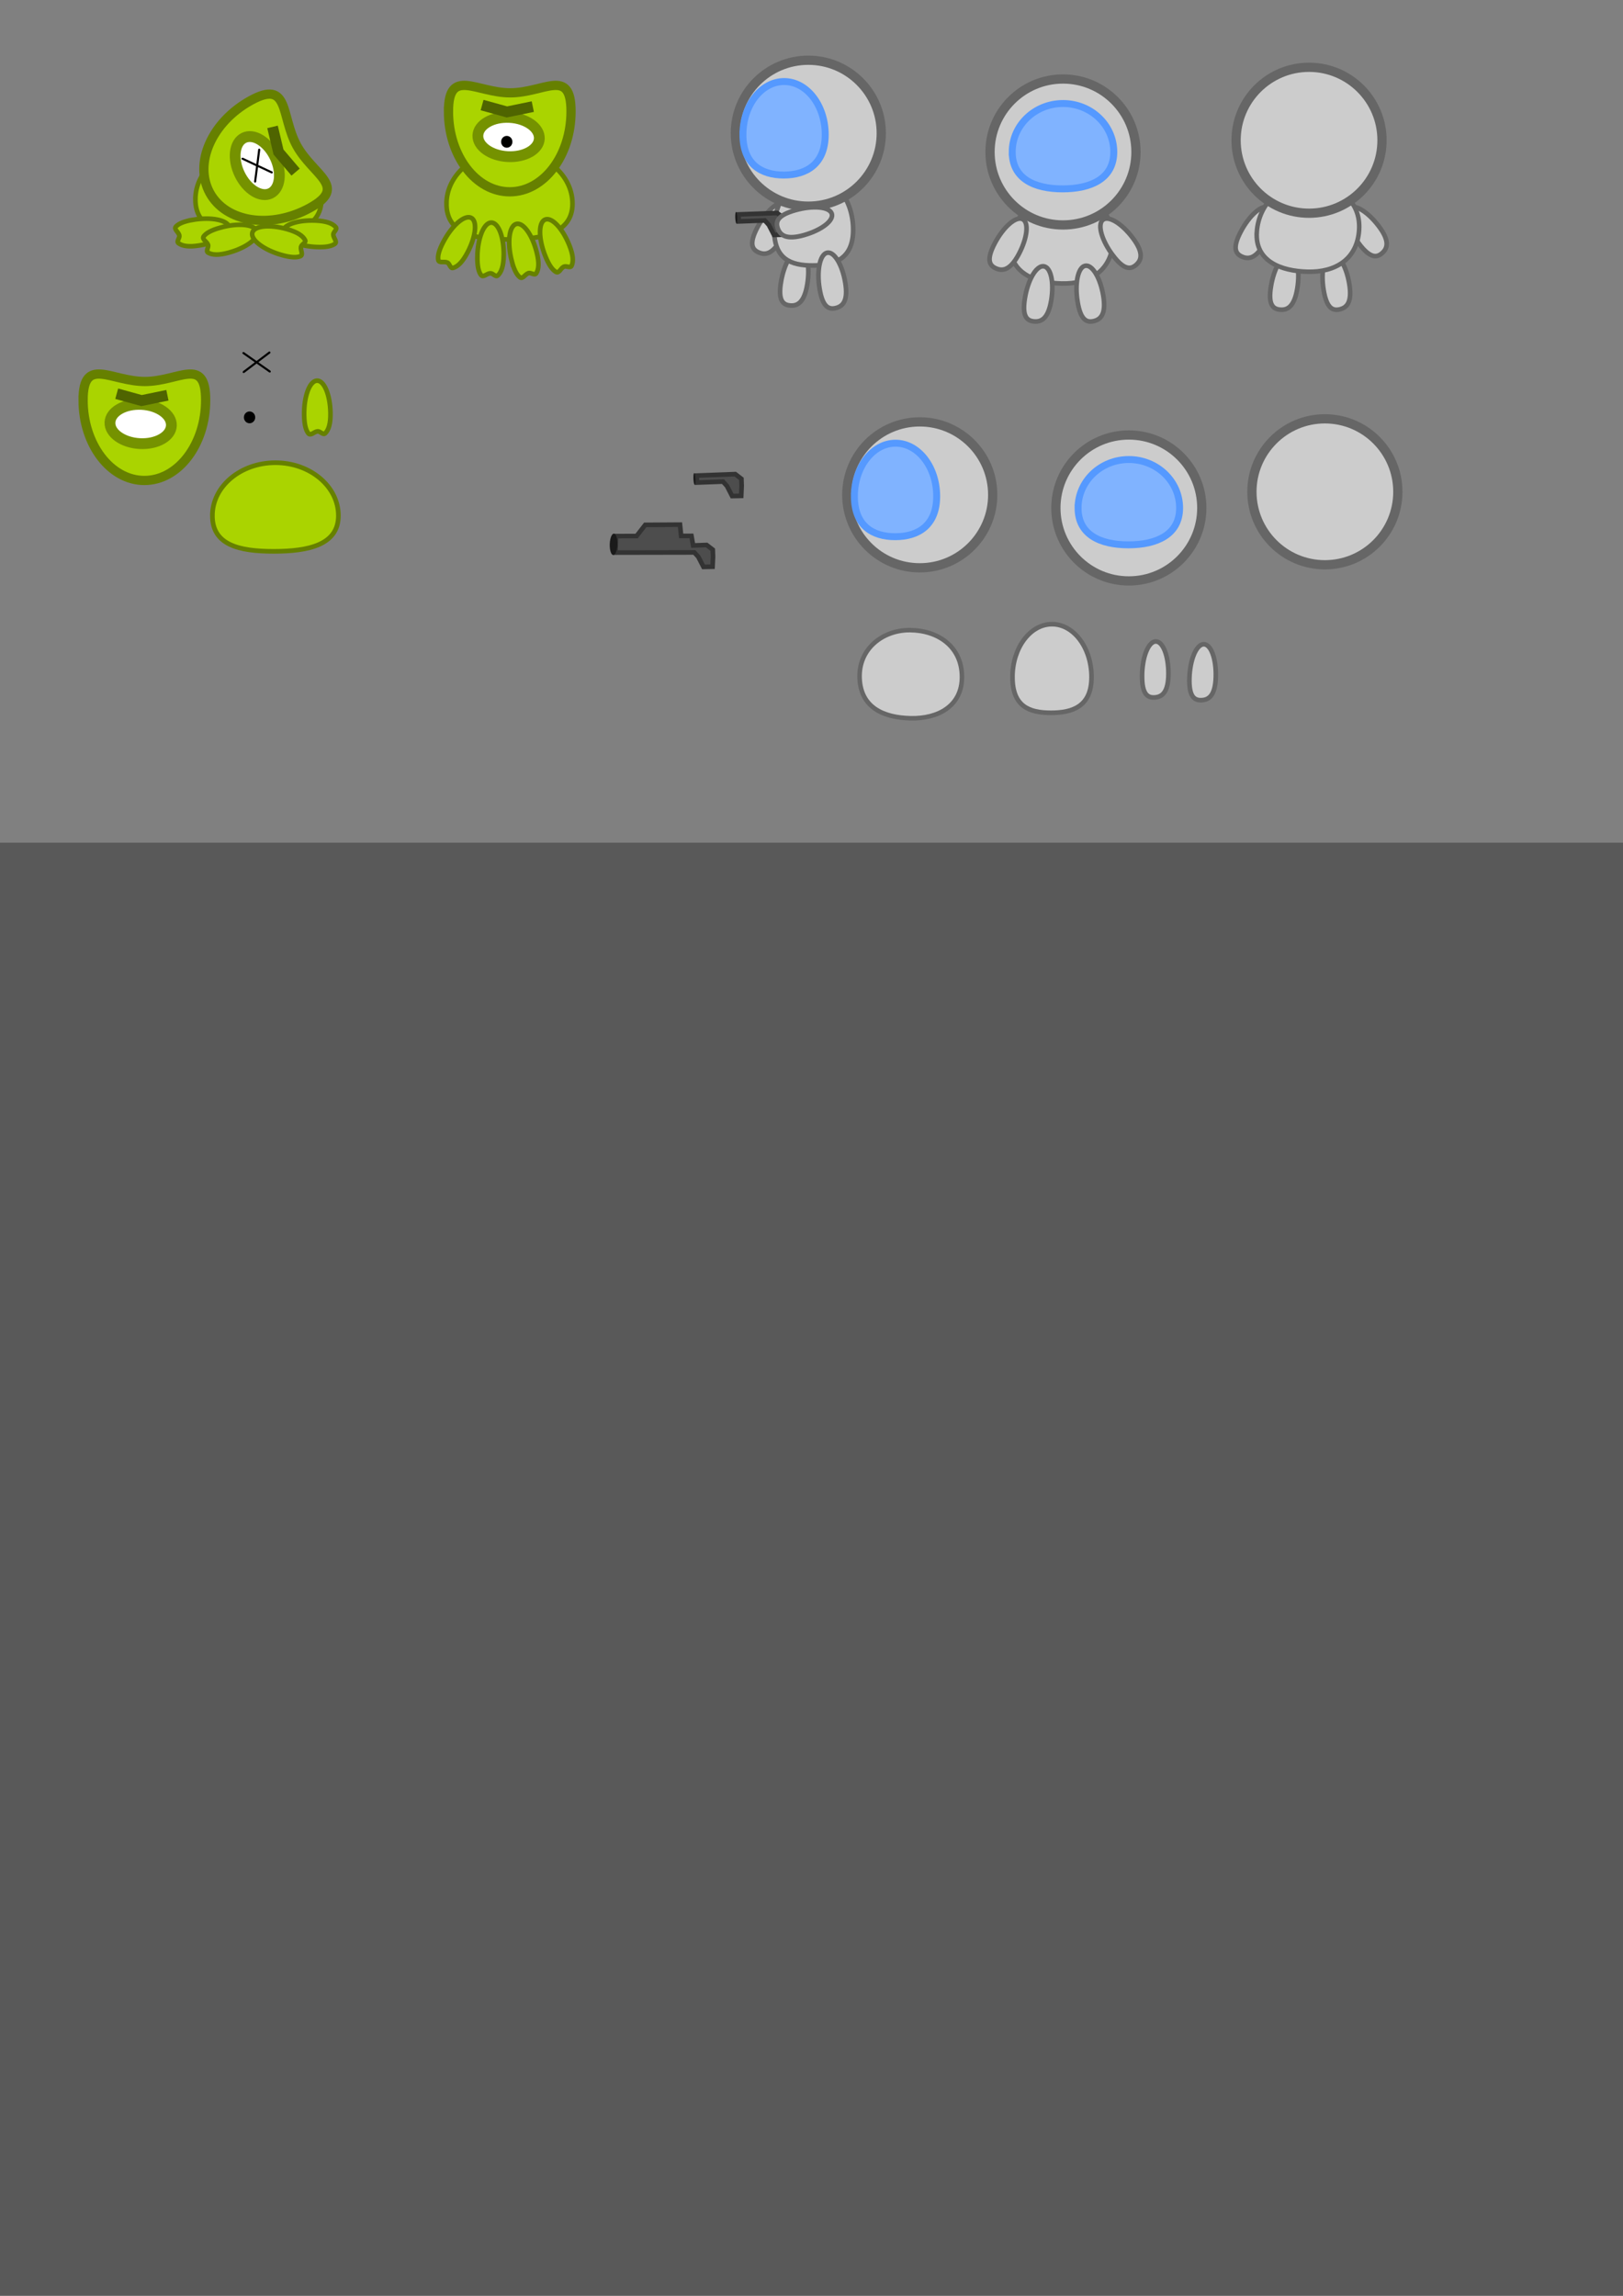 <?xml version="1.0" encoding="UTF-8" standalone="no"?>
<!-- Created with Inkscape (http://www.inkscape.org/) -->

<svg
   xmlns:dc="http://purl.org/dc/elements/1.1/"
   xmlns:cc="http://creativecommons.org/ns#"
   xmlns:rdf="http://www.w3.org/1999/02/22-rdf-syntax-ns#"
   xmlns:svg="http://www.w3.org/2000/svg"
   xmlns="http://www.w3.org/2000/svg"
   xmlns:sodipodi="http://sodipodi.sourceforge.net/DTD/sodipodi-0.dtd"
   xmlns:inkscape="http://www.inkscape.org/namespaces/inkscape"
   width="210mm"
   height="297mm"
   viewBox="0 0 744.094 1052.362"
   id="svg5493"
   version="1.1"
   inkscape:version="0.91 r13725"
   sodipodi:docname="assets.svg">
  <rect x="0" y="0" width="744.094" height="1052.362" fill="#808080" stroke="none"/>
  <defs
     id="defs5495" />
  <sodipodi:namedview
     id="base"
     pagecolor="#ffffff"
     bordercolor="#666666"
     borderopacity="1.0"
     inkscape:pageopacity="0.0"
     inkscape:pageshadow="2"
     inkscape:zoom="5.6"
     inkscape:cx="126.43732"
     inkscape:cy="891.82526"
     inkscape:document-units="px"
     inkscape:current-layer="layer1"
     showgrid="false"
     inkscape:window-width="1920"
     inkscape:window-height="1018"
     inkscape:window-x="-8"
     inkscape:window-y="-8"
     inkscape:window-maximized="1" />
  <g
     inkscape:label="Layer 1"
     inkscape:groupmode="layer"
     id="layer1">
    <g
       id="side"
       inkscape:label="#g6237"
       transform="matrix(2.119,0,0,2.119,22,-16.436)">
      <path
         inkscape:transform-center-y="4.2869915"
         inkscape:transform-center-x="-0.98130337"
         style="color:#000000;clip-rule:nonzero;display:inline;overflow:visible;visibility:visible;opacity:1;isolation:auto;mix-blend-mode:normal;color-interpolation:sRGB;color-interpolation-filters:linearRGB;solid-color:#000000;solid-opacity:1;fill:#cccccc;fill-opacity:1;fill-rule:nonzero;stroke:#666666;stroke-width:1;stroke-linecap:butt;stroke-linejoin:miter;stroke-miterlimit:4;stroke-dasharray:none;stroke-dashoffset:0;stroke-opacity:1;color-rendering:auto;image-rendering:auto;shape-rendering:auto;text-rendering:auto;enable-background:accumulate"
         d="m 158.59,68.781 c -0.652,3.937 0.399,4.916 1.97,5.059 1.57,0.143 3.066,-0.604 3.717,-4.541 0.652,-3.937 -0.093,-7.244 -1.663,-7.387 -1.571,-0.143 -3.372,2.932 -4.024,6.869 z"
         id="path5356"
         inkscape:connector-curvature="0"
         sodipodi:nodetypes="sssss" />
      <path
         sodipodi:nodetypes="sssss"
         inkscape:connector-curvature="0"
         id="path5358"
         d="m 153.493,56.943 c -1.857,3.532 -1.167,4.792 0.279,5.422 1.446,0.63 3.1,0.39 4.957,-3.142 1.857,-3.532 2.19,-6.906 0.744,-7.536 -1.446,-0.63 -4.123,1.723 -5.979,5.255 z"
         style="color:#000000;clip-rule:nonzero;display:inline;overflow:visible;visibility:visible;opacity:1;isolation:auto;mix-blend-mode:normal;color-interpolation:sRGB;color-interpolation-filters:linearRGB;solid-color:#000000;solid-opacity:1;fill:#cccccc;fill-opacity:1;fill-rule:nonzero;stroke:#666666;stroke-width:1;stroke-linecap:butt;stroke-linejoin:miter;stroke-miterlimit:4;stroke-dasharray:none;stroke-dashoffset:0;stroke-opacity:1;color-rendering:auto;image-rendering:auto;shape-rendering:auto;text-rendering:auto;enable-background:accumulate"
         inkscape:transform-center-x="-2.4033752"
         inkscape:transform-center-y="3.8827653" />
      <path
         sodipodi:nodetypes="sssss"
         inkscape:connector-curvature="0"
         id="path5360"
         d="m 157.113,57.469 c 0,6.322 3.593,7.72 8.313,7.72 4.721,-1e-5 8.782,-1.398 8.782,-7.72 0,-6.322 -3.827,-11.446 -8.548,-11.446 -4.721,0 -8.548,5.125 -8.548,11.446 z"
         style="color:#000000;clip-rule:nonzero;display:inline;overflow:visible;visibility:visible;opacity:1;isolation:auto;mix-blend-mode:normal;color-interpolation:sRGB;color-interpolation-filters:linearRGB;solid-color:#000000;solid-opacity:1;fill:#cccccc;fill-opacity:1;fill-rule:nonzero;stroke:#666666;stroke-width:1;stroke-linecap:butt;stroke-linejoin:miter;stroke-miterlimit:4;stroke-dasharray:none;stroke-dashoffset:0;stroke-opacity:1;color-rendering:auto;image-rendering:auto;shape-rendering:auto;text-rendering:auto;enable-background:accumulate" />
      <path
         sodipodi:nodetypes="sssss"
         inkscape:connector-curvature="0"
         id="path5362"
         d="m 166.949,70.242 c 0.654,3.936 1.965,4.524 3.498,4.152 1.533,-0.372 2.706,-1.562 2.052,-5.498 -0.654,-3.936 -2.427,-6.826 -3.96,-6.455 -1.533,0.372 -2.245,3.864 -1.59,7.8 z"
         style="color:#000000;clip-rule:nonzero;display:inline;overflow:visible;visibility:visible;opacity:1;isolation:auto;mix-blend-mode:normal;color-interpolation:sRGB;color-interpolation-filters:linearRGB;solid-color:#000000;solid-opacity:1;fill:#cccccc;fill-opacity:1;fill-rule:nonzero;stroke:#666666;stroke-width:1;stroke-linecap:butt;stroke-linejoin:miter;stroke-miterlimit:4;stroke-dasharray:none;stroke-dashoffset:0;stroke-opacity:1;color-rendering:auto;image-rendering:auto;shape-rendering:auto;text-rendering:auto;enable-background:accumulate"
         inkscape:transform-center-x="0.78177341"
         inkscape:transform-center-y="4.3571059" />
      <g
         id="g6186">
        <circle
           style="color:#000000;clip-rule:nonzero;display:inline;overflow:visible;visibility:visible;opacity:1;isolation:auto;mix-blend-mode:normal;color-interpolation:sRGB;color-interpolation-filters:linearRGB;solid-color:#000000;solid-opacity:1;fill:#cccccc;fill-opacity:1;fill-rule:nonzero;stroke:#666666;stroke-width:2;stroke-linecap:butt;stroke-linejoin:miter;stroke-miterlimit:4;stroke-dasharray:none;stroke-dashoffset:0;stroke-opacity:1;color-rendering:auto;image-rendering:auto;shape-rendering:auto;text-rendering:auto;enable-background:accumulate"
           id="circle5364"
           cx="-164.504"
           cy="36.57"
           r="15.784"
           transform="scale(-1,1)" />
        <path
           style="color:#000000;clip-rule:nonzero;display:inline;overflow:visible;visibility:visible;opacity:1;isolation:auto;mix-blend-mode:normal;color-interpolation:sRGB;color-interpolation-filters:linearRGB;solid-color:#000000;solid-opacity:1;fill:#80b3ff;fill-opacity:1;fill-rule:nonzero;stroke:#5599ff;stroke-width:1.5;stroke-linecap:butt;stroke-linejoin:miter;stroke-miterlimit:4;stroke-dasharray:none;stroke-dashoffset:0;stroke-opacity:1;color-rendering:auto;image-rendering:auto;shape-rendering:auto;text-rendering:auto;enable-background:accumulate"
           d="m 150.362,36.879 c 0,6.342 3.913,8.745 8.83,8.745 4.916,0 8.974,-2.402 8.974,-8.745 0,-6.342 -3.986,-11.484 -8.902,-11.484 -4.916,-2e-5 -8.902,5.142 -8.902,11.484 z"
           id="path5366"
           inkscape:connector-curvature="0"
           sodipodi:nodetypes="sssss" />
      </g>
      <g
         id="g5368"
         transform="matrix(0.984,0.18,-0.18,0.984,-198.324,-214.823)">
        <path
           style="color:#000000;clip-rule:nonzero;display:inline;overflow:visible;visibility:visible;opacity:1;isolation:auto;mix-blend-mode:normal;color-interpolation:sRGB;color-interpolation-filters:linearRGB;solid-color:#000000;solid-opacity:1;fill:#4d4d4d;fill-opacity:1;fill-rule:nonzero;stroke:#333333;stroke-width:1;stroke-linecap:butt;stroke-linejoin:miter;stroke-miterlimit:4;stroke-dasharray:none;stroke-dashoffset:0;stroke-opacity:1;color-rendering:auto;image-rendering:auto;shape-rendering:auto;text-rendering:auto;enable-background:accumulate"
           d="m 390.322,201.94 8.148,-1.811 1.493,0.763 0.328,1.476 0.295,2.155 -1.92,0.392 -1.497,-1.937 -1.022,-0.784 -5.497,1.222 z"
           id="path5370"
           inkscape:connector-curvature="0"
           sodipodi:nodetypes="cccccccccc" />
        <ellipse
           style="color:#000000;clip-rule:nonzero;display:inline;overflow:visible;visibility:visible;opacity:1;isolation:auto;mix-blend-mode:normal;color-interpolation:sRGB;color-interpolation-filters:linearRGB;solid-color:#000000;solid-opacity:1;fill:#1a1a1a;fill-opacity:1;fill-rule:nonzero;stroke:none;stroke-width:1;stroke-linecap:butt;stroke-linejoin:miter;stroke-miterlimit:4;stroke-dasharray:none;stroke-dashoffset:0;stroke-opacity:1;color-rendering:auto;image-rendering:auto;shape-rendering:auto;text-rendering:auto;enable-background:accumulate"
           id="ellipse5372"
           cx="367.511"
           cy="449.888"
           rx="0.242"
           ry="1.259"
           transform="matrix(0.771,-0.637,0.237,0.971,0,0)" />
      </g>
      <path
         inkscape:transform-center-y="1.3158956"
         inkscape:transform-center-x="4.4560614"
         style="color:#000000;clip-rule:nonzero;display:inline;overflow:visible;visibility:visible;opacity:1;isolation:auto;mix-blend-mode:normal;color-interpolation:sRGB;color-interpolation-filters:linearRGB;solid-color:#000000;solid-opacity:1;fill:#cccccc;fill-opacity:1;fill-rule:nonzero;stroke:#666666;stroke-width:1;stroke-linecap:butt;stroke-linejoin:miter;stroke-miterlimit:4;stroke-dasharray:none;stroke-dashoffset:0;stroke-opacity:1;color-rendering:auto;image-rendering:auto;shape-rendering:auto;text-rendering:auto;enable-background:accumulate"
         d="m 161.636,53.247 c -3.837,1.097 -4.272,2.466 -3.729,3.946 0.543,1.481 1.859,2.512 5.695,1.415 3.837,-1.097 6.507,-3.186 5.964,-4.666 -0.543,-1.481 -4.093,-1.792 -7.93,-0.695 z"
         id="path5374"
         inkscape:connector-curvature="0"
         sodipodi:nodetypes="sssss" />
    </g>
    <g
       id="front"
       inkscape:label="#g6357"
       inkscape:export-filename="C:\Users\JP\front.png"
       inkscape:export-xdpi="90"
       inkscape:export-ydpi="90">
      <path
         style="color:#000000;clip-rule:nonzero;display:inline;overflow:visible;visibility:visible;opacity:1;isolation:auto;mix-blend-mode:normal;color-interpolation:sRGB;color-interpolation-filters:linearRGB;solid-color:#000000;solid-opacity:1;fill:#cccccc;fill-opacity:1;fill-rule:nonzero;stroke:#666666;stroke-width:2.083;stroke-linecap:butt;stroke-linejoin:miter;stroke-miterlimit:4;stroke-dasharray:none;stroke-dashoffset:0;stroke-opacity:1;color-rendering:auto;image-rendering:auto;shape-rendering:auto;text-rendering:auto;enable-background:accumulate"
         d="m 463.396,111.708 c -0.913,13.38 11.006,17.944 23.321,18.242 12.719,0.308 22.68,-5.7 23.593,-19.08 0.913,-13.38 -9.583,-20.954 -22.277,-21.82 -12.694,-0.866 -23.724,9.278 -24.637,22.658 z"
         id="path5396"
         inkscape:connector-curvature="0"
         sodipodi:nodetypes="sssss" />
      <path
         inkscape:transform-center-y="3.8827653"
         inkscape:transform-center-x="2.4033074"
         style="color:#000000;clip-rule:nonzero;display:inline;overflow:visible;visibility:visible;opacity:1;isolation:auto;mix-blend-mode:normal;color-interpolation:sRGB;color-interpolation-filters:linearRGB;solid-color:#000000;solid-opacity:1;fill:#cccccc;fill-opacity:1;fill-rule:nonzero;stroke:#666666;stroke-width:2.119;stroke-linecap:butt;stroke-linejoin:miter;stroke-miterlimit:4;stroke-dasharray:none;stroke-dashoffset:0;stroke-opacity:1;color-rendering:auto;image-rendering:auto;shape-rendering:auto;text-rendering:auto;enable-background:accumulate"
         d="m 456.058,111.553 c -3.935,7.486 -2.473,10.158 0.591,11.492 3.064,1.335 6.571,0.828 10.506,-6.659 3.935,-7.486 4.641,-14.637 1.576,-15.972 -3.064,-1.335 -8.738,3.652 -12.673,11.138 z"
         id="path5398"
         inkscape:connector-curvature="0"
         sodipodi:nodetypes="sssss" />
      <path
         sodipodi:nodetypes="sssss"
         inkscape:connector-curvature="0"
         id="path5400"
         d="m 510.222,117.041 c 5.091,6.754 8.13,6.572 10.645,4.37 2.515,-2.202 3.553,-5.589 -1.538,-12.343 -5.091,-6.754 -11.256,-10.444 -13.771,-8.242 -2.515,2.202 -0.427,9.461 4.663,16.215 z"
         style="color:#000000;clip-rule:nonzero;display:inline;overflow:visible;visibility:visible;opacity:1;isolation:auto;mix-blend-mode:normal;color-interpolation:sRGB;color-interpolation-filters:linearRGB;solid-color:#000000;solid-opacity:1;fill:#cccccc;fill-opacity:1;fill-rule:nonzero;stroke:#666666;stroke-width:2.119;stroke-linecap:butt;stroke-linejoin:miter;stroke-miterlimit:4;stroke-dasharray:none;stroke-dashoffset:0;stroke-opacity:1;color-rendering:auto;image-rendering:auto;shape-rendering:auto;text-rendering:auto;enable-background:accumulate"
         inkscape:transform-center-x="-2.7569359"
         inkscape:transform-center-y="3.7380401" />
      <path
         sodipodi:nodetypes="sssss"
         inkscape:connector-curvature="0"
         id="path5402"
         d="m 469.897,136.61 c -1.382,8.344 0.846,10.42 4.175,10.724 3.329,0.304 6.498,-1.28 7.879,-9.624 1.381,-8.344 -0.197,-15.354 -3.526,-15.657 -3.329,-0.304 -7.147,6.214 -8.528,14.558 z"
         style="color:#000000;clip-rule:nonzero;display:inline;overflow:visible;visibility:visible;opacity:1;isolation:auto;mix-blend-mode:normal;color-interpolation:sRGB;color-interpolation-filters:linearRGB;solid-color:#000000;solid-opacity:1;fill:#cccccc;fill-opacity:1;fill-rule:nonzero;stroke:#666666;stroke-width:2.119;stroke-linecap:butt;stroke-linejoin:miter;stroke-miterlimit:4;stroke-dasharray:none;stroke-dashoffset:0;stroke-opacity:1;color-rendering:auto;image-rendering:auto;shape-rendering:auto;text-rendering:auto;enable-background:accumulate"
         inkscape:transform-center-x="0.98123552"
         inkscape:transform-center-y="4.2869915" />
      <path
         inkscape:transform-center-y="4.3571059"
         inkscape:transform-center-x="-0.78184126"
         style="color:#000000;clip-rule:nonzero;display:inline;overflow:visible;visibility:visible;opacity:1;isolation:auto;mix-blend-mode:normal;color-interpolation:sRGB;color-interpolation-filters:linearRGB;solid-color:#000000;solid-opacity:1;fill:#cccccc;fill-opacity:1;fill-rule:nonzero;stroke:#666666;stroke-width:2.119;stroke-linecap:butt;stroke-linejoin:miter;stroke-miterlimit:4;stroke-dasharray:none;stroke-dashoffset:0;stroke-opacity:1;color-rendering:auto;image-rendering:auto;shape-rendering:auto;text-rendering:auto;enable-background:accumulate"
         d="m 494.049,138.383 c 1.387,8.343 4.166,9.589 7.414,8.801 3.248,-0.787 5.736,-3.31 4.349,-11.653 -1.387,-8.343 -5.144,-14.468 -8.392,-13.68 -3.248,0.787 -4.758,8.189 -3.371,16.532 z"
         id="path5404"
         inkscape:connector-curvature="0"
         sodipodi:nodetypes="sssss" />
      <circle
         transform="scale(-1,1)"
         style="color:#000000;clip-rule:nonzero;display:inline;overflow:visible;visibility:visible;opacity:1;isolation:auto;mix-blend-mode:normal;color-interpolation:sRGB;color-interpolation-filters:linearRGB;solid-color:#000000;solid-opacity:1;fill:#cccccc;fill-opacity:1;fill-rule:nonzero;stroke:#666666;stroke-width:4.239;stroke-linecap:butt;stroke-linejoin:miter;stroke-miterlimit:4;stroke-dasharray:none;stroke-dashoffset:0;stroke-opacity:1;color-rendering:auto;image-rendering:auto;shape-rendering:auto;text-rendering:auto;enable-background:accumulate"
         id="circle5408"
         cx="-487.353"
         cy="69.664"
         r="33.453" />
      <path
         style="color:#000000;clip-rule:nonzero;display:inline;overflow:visible;visibility:visible;opacity:1;isolation:auto;mix-blend-mode:normal;color-interpolation:sRGB;color-interpolation-filters:linearRGB;solid-color:#000000;solid-opacity:1;fill:#80b3ff;fill-opacity:1;fill-rule:nonzero;stroke:#5599ff;stroke-width:3.179;stroke-linecap:butt;stroke-linejoin:miter;stroke-miterlimit:4;stroke-dasharray:none;stroke-dashoffset:0;stroke-opacity:1;color-rendering:auto;image-rendering:auto;shape-rendering:auto;text-rendering:auto;enable-background:accumulate"
         d="m 464.069,69.664 c 0,12.268 10.235,16.914 23.094,16.914 12.859,0 23.473,-4.646 23.473,-16.914 0,-12.268 -10.424,-22.213 -23.284,-22.213 -12.859,-2.1e-5 -23.284,9.945 -23.284,22.213 z"
         id="path5410"
         inkscape:connector-curvature="0"
         sodipodi:nodetypes="sssss" />
    </g>
    <g
       id="alien"
       transform="matrix(2.119,0,0,2.119,66.915,-22.746)"
       inkscape:label="#g6226">
      <path
         sodipodi:nodetypes="sssss"
         inkscape:connector-curvature="0"
         id="path5428"
         d="m 65.026,54.81 c 0,6.322 5.728,7.72 13.255,7.72 7.527,-1e-5 14.002,-1.398 14.002,-7.72 0,-6.322 -6.102,-11.446 -13.628,-11.446 -7.527,0 -13.628,5.125 -13.628,11.446 z"
         style="color:#000000;clip-rule:nonzero;display:inline;overflow:visible;visibility:visible;opacity:1;isolation:auto;mix-blend-mode:normal;color-interpolation:sRGB;color-interpolation-filters:linearRGB;solid-color:#000000;solid-opacity:1;fill:#aad400;fill-opacity:1;fill-rule:nonzero;stroke:#668000;stroke-width:1;stroke-linecap:butt;stroke-linejoin:miter;stroke-miterlimit:4;stroke-dasharray:none;stroke-dashoffset:0;stroke-opacity:1;color-rendering:auto;image-rendering:auto;shape-rendering:auto;text-rendering:auto;enable-background:accumulate" />
      <path
         sodipodi:nodetypes="sssssss"
         inkscape:connector-curvature="0"
         id="path5430"
         d="m 64.331,63.085 c -0.948,1.804 -1.232,3.015 -1.091,3.853 0.136,0.802 1.242,0.279 1.95,0.587 0.581,0.253 0.615,1.348 1.263,1.163 0.964,-0.275 2.003,-1.21 3.113,-3.323 1.857,-3.532 2.19,-6.906 0.744,-7.536 -1.446,-0.63 -4.123,1.723 -5.979,5.255 z"
         style="color:#000000;clip-rule:nonzero;display:inline;overflow:visible;visibility:visible;opacity:1;isolation:auto;mix-blend-mode:normal;color-interpolation:sRGB;color-interpolation-filters:linearRGB;solid-color:#000000;solid-opacity:1;fill:#aad400;fill-opacity:1;fill-rule:nonzero;stroke:#668000;stroke-width:1;stroke-linecap:butt;stroke-linejoin:miter;stroke-miterlimit:4;stroke-dasharray:none;stroke-dashoffset:0;stroke-opacity:1;color-rendering:auto;image-rendering:auto;shape-rendering:auto;text-rendering:auto;enable-background:accumulate"
         inkscape:transform-center-x="2.4033482"
         inkscape:transform-center-y="3.8827653" />
      <path
         style="color:#000000;clip-rule:nonzero;display:inline;overflow:visible;visibility:visible;opacity:1;isolation:auto;mix-blend-mode:normal;color-interpolation:sRGB;color-interpolation-filters:linearRGB;solid-color:#000000;solid-opacity:1;fill:#aad400;fill-opacity:1;fill-rule:nonzero;stroke:#668000;stroke-width:2;stroke-linecap:butt;stroke-linejoin:miter;stroke-miterlimit:4;stroke-dasharray:none;stroke-dashoffset:0;stroke-opacity:1;color-rendering:auto;image-rendering:auto;shape-rendering:auto;text-rendering:auto;enable-background:accumulate"
         d="m 65.453,34.84 c 0,9.602 5.936,17.386 13.258,17.386 7.322,0 13.258,-7.784 13.258,-17.386 0,-9.602 -5.83,-4.022 -13.152,-4.022 -7.322,2e-6 -13.364,-5.58 -13.364,4.022 z"
         id="path5432"
         inkscape:connector-curvature="0"
         sodipodi:nodetypes="sssss" />
      <ellipse
         transform="matrix(0.999,0.05,-0.039,0.999,0,0)"
         ry="4.245"
         rx="6.652"
         cy="36.415"
         cx="79.964"
         id="ellipse5434"
         style="color:#000000;clip-rule:nonzero;display:inline;overflow:visible;visibility:visible;opacity:1;isolation:auto;mix-blend-mode:normal;color-interpolation:sRGB;color-interpolation-filters:linearRGB;solid-color:#000000;solid-opacity:1;fill:#ffffff;fill-opacity:1;fill-rule:nonzero;stroke:#759200;stroke-width:2.338;stroke-linecap:butt;stroke-linejoin:miter;stroke-miterlimit:4;stroke-dasharray:none;stroke-dashoffset:0;stroke-opacity:1;color-rendering:auto;image-rendering:auto;shape-rendering:auto;text-rendering:auto;enable-background:accumulate" />
      <ellipse
         style="color:#000000;clip-rule:nonzero;display:inline;overflow:visible;visibility:visible;opacity:1;isolation:auto;mix-blend-mode:normal;color-interpolation:sRGB;color-interpolation-filters:linearRGB;solid-color:#000000;solid-opacity:1;fill:#000000;fill-opacity:1;fill-rule:nonzero;stroke:none;stroke-width:1;stroke-linecap:butt;stroke-linejoin:miter;stroke-miterlimit:4;stroke-dasharray:none;stroke-dashoffset:0;stroke-opacity:1;color-rendering:auto;image-rendering:auto;shape-rendering:auto;text-rendering:auto;enable-background:accumulate"
         id="ellipse5436"
         cx="78.065"
         cy="41.412"
         rx="1.224"
         ry="1.279" />
      <path
         style="fill:none;fill-opacity:1;fill-rule:evenodd;stroke:#4f6400;stroke-width:2.338px;stroke-linecap:butt;stroke-linejoin:miter;stroke-opacity:1"
         d="m 72.726,33.462 5.377,1.485 5.594,-1.152"
         id="path5438"
         inkscape:connector-curvature="0"
         sodipodi:nodetypes="ccc" />
      <path
         inkscape:transform-center-y="4.1152711"
         inkscape:transform-center-x="0.15534374"
         style="color:#000000;clip-rule:nonzero;display:inline;overflow:visible;visibility:visible;opacity:1;isolation:auto;mix-blend-mode:normal;color-interpolation:sRGB;color-interpolation-filters:linearRGB;solid-color:#000000;solid-opacity:1;fill:#aad400;fill-opacity:1;fill-rule:nonzero;stroke:#668000;stroke-width:1;stroke-linecap:butt;stroke-linejoin:miter;stroke-miterlimit:4;stroke-dasharray:none;stroke-dashoffset:0;stroke-opacity:1;color-rendering:auto;image-rendering:auto;shape-rendering:auto;text-rendering:auto;enable-background:accumulate"
         d="m 71.708,66.285 c -0.027,2.038 0.269,3.246 0.775,3.928 0.485,0.654 1.234,-0.315 2.004,-0.361 0.633,-0.038 1.16,0.922 1.653,0.464 0.735,-0.683 1.236,-1.986 1.268,-4.373 0.053,-3.99 -1.181,-7.148 -2.755,-7.053 -1.574,0.094 -2.893,3.405 -2.946,7.395 z"
         id="path5440"
         inkscape:connector-curvature="0"
         sodipodi:nodetypes="sssssss" />
      <path
         sodipodi:nodetypes="sssssss"
         inkscape:connector-curvature="0"
         id="path5442"
         d="m 86.446,66.228 c 0.768,1.888 1.511,2.886 2.242,3.317 0.701,0.413 1.014,-0.77 1.706,-1.112 0.568,-0.281 1.427,0.399 1.703,-0.216 0.411,-0.915 0.366,-2.311 -0.533,-4.522 -1.503,-3.696 -3.868,-6.126 -5.281,-5.426 -1.414,0.699 -1.341,4.263 0.163,7.959 z"
         style="color:#000000;clip-rule:nonzero;display:inline;overflow:visible;visibility:visible;opacity:1;isolation:auto;mix-blend-mode:normal;color-interpolation:sRGB;color-interpolation-filters:linearRGB;solid-color:#000000;solid-opacity:1;fill:#aad400;fill-opacity:1;fill-rule:nonzero;stroke:#668000;stroke-width:1;stroke-linecap:butt;stroke-linejoin:miter;stroke-miterlimit:4;stroke-dasharray:none;stroke-dashoffset:0;stroke-opacity:1;color-rendering:auto;image-rendering:auto;shape-rendering:auto;text-rendering:auto;enable-background:accumulate"
         inkscape:transform-center-x="-1.8243916"
         inkscape:transform-center-y="4.1161514" />
      <path
         inkscape:transform-center-y="4.1978485"
         inkscape:transform-center-x="-1.2113709"
         style="color:#000000;clip-rule:nonzero;display:inline;overflow:visible;visibility:visible;opacity:1;isolation:auto;mix-blend-mode:normal;color-interpolation:sRGB;color-interpolation-filters:linearRGB;solid-color:#000000;solid-opacity:1;fill:#aad400;fill-opacity:1;fill-rule:nonzero;stroke:#668000;stroke-width:1;stroke-linecap:butt;stroke-linejoin:miter;stroke-miterlimit:4;stroke-dasharray:none;stroke-dashoffset:0;stroke-opacity:1;color-rendering:auto;image-rendering:auto;shape-rendering:auto;text-rendering:auto;enable-background:accumulate"
         d="m 79.122,67.102 c 0.5,1.975 1.099,3.066 1.764,3.595 0.637,0.506 1.111,-0.623 1.843,-0.866 0.601,-0.2 1.359,0.591 1.717,0.021 0.534,-0.849 0.681,-2.238 0.095,-4.552 -0.98,-3.868 -2.987,-6.6 -4.483,-6.102 -1.496,0.498 -1.915,4.037 -0.936,7.905 z"
         id="path5444"
         inkscape:connector-curvature="0"
         sodipodi:nodetypes="sssssss" />
    </g>
    <path
       sodipodi:nodetypes="sssss"
       inkscape:connector-curvature="0"
       id="alien_body"
       d="m 97.374,236.364 c 0,13.399 12.141,16.362 28.094,16.362 15.953,-1e-5 29.677,-2.963 29.677,-16.362 0,-13.399 -12.932,-24.261 -28.885,-24.261 -15.953,0 -28.885,10.862 -28.885,24.261 z"
       style="color:#000000;clip-rule:nonzero;display:inline;overflow:visible;visibility:visible;opacity:1;isolation:auto;mix-blend-mode:normal;color-interpolation:sRGB;color-interpolation-filters:linearRGB;solid-color:#000000;solid-opacity:1;fill:#aad400;fill-opacity:1;fill-rule:nonzero;stroke:#668000;stroke-width:2.119;stroke-linecap:butt;stroke-linejoin:miter;stroke-miterlimit:4;stroke-dasharray:none;stroke-dashoffset:0;stroke-opacity:1;color-rendering:auto;image-rendering:auto;shape-rendering:auto;text-rendering:auto;enable-background:accumulate"
       inkscape:label="#path6121" />
    <ellipse
       style="color:#000000;clip-rule:nonzero;display:inline;overflow:visible;visibility:visible;opacity:1;isolation:auto;mix-blend-mode:normal;color-interpolation:sRGB;color-interpolation-filters:linearRGB;solid-color:#000000;solid-opacity:1;fill:#000000;fill-opacity:1;fill-rule:nonzero;stroke:none;stroke-width:1;stroke-linecap:butt;stroke-linejoin:miter;stroke-miterlimit:4;stroke-dasharray:none;stroke-dashoffset:0;stroke-opacity:1;color-rendering:auto;image-rendering:auto;shape-rendering:auto;text-rendering:auto;enable-background:accumulate"
       id="alien_eyeball"
       cx="114.412"
       cy="191.314"
       rx="2.595"
       ry="2.71"
       inkscape:label="#ellipse6129" />
    <g
       id="alien_head"
       inkscape:label="#g6163"
       transform="matrix(2.119,0,0,2.119,22,-16.436)">
      <path
         sodipodi:nodetypes="sssss"
         inkscape:connector-curvature="0"
         id="path6125"
         d="m 7.596,94.305 c 0,9.602 5.936,17.386 13.258,17.386 7.322,0 13.258,-7.784 13.258,-17.386 0,-9.602 -5.83,-4.022 -13.152,-4.022 -7.322,2e-6 -13.364,-5.58 -13.364,4.022 z"
         style="color:#000000;clip-rule:nonzero;display:inline;overflow:visible;visibility:visible;opacity:1;isolation:auto;mix-blend-mode:normal;color-interpolation:sRGB;color-interpolation-filters:linearRGB;solid-color:#000000;solid-opacity:1;fill:#aad400;fill-opacity:1;fill-rule:nonzero;stroke:#668000;stroke-width:2;stroke-linecap:butt;stroke-linejoin:miter;stroke-miterlimit:4;stroke-dasharray:none;stroke-dashoffset:0;stroke-opacity:1;color-rendering:auto;image-rendering:auto;shape-rendering:auto;text-rendering:auto;enable-background:accumulate" />
      <ellipse
         style="color:#000000;clip-rule:nonzero;display:inline;overflow:visible;visibility:visible;opacity:1;isolation:auto;mix-blend-mode:normal;color-interpolation:sRGB;color-interpolation-filters:linearRGB;solid-color:#000000;solid-opacity:1;fill:#ffffff;fill-opacity:1;fill-rule:nonzero;stroke:#759200;stroke-width:2.338;stroke-linecap:butt;stroke-linejoin:miter;stroke-miterlimit:4;stroke-dasharray:none;stroke-dashoffset:0;stroke-opacity:1;color-rendering:auto;image-rendering:auto;shape-rendering:auto;text-rendering:auto;enable-background:accumulate"
         id="ellipse6127"
         cx="23.915"
         cy="98.381"
         rx="6.652"
         ry="4.245"
         transform="matrix(0.999,0.05,-0.039,0.999,0,0)" />
      <path
         sodipodi:nodetypes="ccc"
         inkscape:connector-curvature="0"
         id="path6131"
         d="m 14.869,92.926 5.377,1.485 5.594,-1.152"
         style="fill:none;fill-opacity:1;fill-rule:evenodd;stroke:#4f6400;stroke-width:2.338px;stroke-linecap:butt;stroke-linejoin:miter;stroke-opacity:1" />
    </g>
    <path
       sodipodi:nodetypes="sssssss"
       inkscape:connector-curvature="0"
       id="alien_leg"
       d="m 139.449,190.36 c 0.082,4.318 0.791,6.858 1.909,8.269 1.071,1.351 2.593,-0.75 4.221,-0.9 1.337,-0.123 2.519,1.875 3.534,0.87 1.51,-1.496 2.484,-4.292 2.388,-9.35 -0.159,-8.456 -2.987,-15.062 -6.315,-14.755 -3.328,0.307 -5.897,7.411 -5.738,15.867 z"
       style="color:#000000;clip-rule:nonzero;display:inline;overflow:visible;visibility:visible;opacity:1;isolation:auto;mix-blend-mode:normal;color-interpolation:sRGB;color-interpolation-filters:linearRGB;solid-color:#000000;solid-opacity:1;fill:#aad400;fill-opacity:1;fill-rule:nonzero;stroke:#668000;stroke-width:2.119;stroke-linecap:butt;stroke-linejoin:miter;stroke-miterlimit:4;stroke-dasharray:none;stroke-dashoffset:0;stroke-opacity:1;color-rendering:auto;image-rendering:auto;shape-rendering:auto;text-rendering:auto;enable-background:accumulate"
       inkscape:transform-center-x="-0.048793752"
       inkscape:transform-center-y="8.7774604"
       inkscape:label="#path6135" />
    <g
       id="gun_small"
       transform="matrix(2.085,0.382,-0.382,2.085,-417.272,-352.152)"
       inkscape:label="#g6178">
      <path
         style="color:#000000;clip-rule:nonzero;display:inline;overflow:visible;visibility:visible;opacity:1;isolation:auto;mix-blend-mode:normal;color-interpolation:sRGB;color-interpolation-filters:linearRGB;solid-color:#000000;solid-opacity:1;fill:#4d4d4d;fill-opacity:1;fill-rule:nonzero;stroke:#333333;stroke-width:1;stroke-linecap:butt;stroke-linejoin:miter;stroke-miterlimit:4;stroke-dasharray:none;stroke-dashoffset:0;stroke-opacity:1;color-rendering:auto;image-rendering:auto;shape-rendering:auto;text-rendering:auto;enable-background:accumulate"
         d="m 390.322,201.94 8.148,-1.811 1.493,0.763 0.328,1.476 0.295,2.155 -1.92,0.392 -1.497,-1.937 -1.022,-0.784 -5.497,1.222 z"
         id="path6180"
         inkscape:connector-curvature="0"
         sodipodi:nodetypes="cccccccccc" />
      <ellipse
         style="color:#000000;clip-rule:nonzero;display:inline;overflow:visible;visibility:visible;opacity:1;isolation:auto;mix-blend-mode:normal;color-interpolation:sRGB;color-interpolation-filters:linearRGB;solid-color:#000000;solid-opacity:1;fill:#1a1a1a;fill-opacity:1;fill-rule:nonzero;stroke:none;stroke-width:1;stroke-linecap:butt;stroke-linejoin:miter;stroke-miterlimit:4;stroke-dasharray:none;stroke-dashoffset:0;stroke-opacity:1;color-rendering:auto;image-rendering:auto;shape-rendering:auto;text-rendering:auto;enable-background:accumulate"
         id="ellipse6182"
         cx="367.511"
         cy="449.888"
         rx="0.242"
         ry="1.259"
         transform="matrix(0.771,-0.637,0.237,0.971,0,0)" />
    </g>
    <g
       id="head_side"
       transform="matrix(2.119,0,0,2.119,73.095,149.339)"
       inkscape:label="#g6190">
      <circle
         style="color:#000000;clip-rule:nonzero;display:inline;overflow:visible;visibility:visible;opacity:1;isolation:auto;mix-blend-mode:normal;color-interpolation:sRGB;color-interpolation-filters:linearRGB;solid-color:#000000;solid-opacity:1;fill:#cccccc;fill-opacity:1;fill-rule:nonzero;stroke:#666666;stroke-width:2;stroke-linecap:butt;stroke-linejoin:miter;stroke-miterlimit:4;stroke-dasharray:none;stroke-dashoffset:0;stroke-opacity:1;color-rendering:auto;image-rendering:auto;shape-rendering:auto;text-rendering:auto;enable-background:accumulate"
         id="circle6192"
         cx="-164.504"
         cy="36.57"
         r="15.784"
         transform="scale(-1,1)" />
      <path
         style="color:#000000;clip-rule:nonzero;display:inline;overflow:visible;visibility:visible;opacity:1;isolation:auto;mix-blend-mode:normal;color-interpolation:sRGB;color-interpolation-filters:linearRGB;solid-color:#000000;solid-opacity:1;fill:#80b3ff;fill-opacity:1;fill-rule:nonzero;stroke:#5599ff;stroke-width:1.5;stroke-linecap:butt;stroke-linejoin:miter;stroke-miterlimit:4;stroke-dasharray:none;stroke-dashoffset:0;stroke-opacity:1;color-rendering:auto;image-rendering:auto;shape-rendering:auto;text-rendering:auto;enable-background:accumulate"
         d="m 150.362,36.879 c 0,6.342 3.913,8.745 8.83,8.745 4.916,0 8.974,-2.402 8.974,-8.745 0,-6.342 -3.986,-11.484 -8.902,-11.484 -4.916,-2e-5 -8.902,5.142 -8.902,11.484 z"
         id="path6194"
         inkscape:connector-curvature="0"
         sodipodi:nodetypes="sssss" />
    </g>
    <g
       id="head_fron"
       transform="matrix(-2.119,0,0,2.119,1120.357,-144.767)"
       inkscape:label="#g6204">
      <circle
         r="15.784"
         cy="178.201"
         cx="284.484"
         id="circle6206"
         style="color:#000000;clip-rule:nonzero;display:inline;overflow:visible;visibility:visible;opacity:1;isolation:auto;mix-blend-mode:normal;color-interpolation:sRGB;color-interpolation-filters:linearRGB;solid-color:#000000;solid-opacity:1;fill:#cccccc;fill-opacity:1;fill-rule:nonzero;stroke:#666666;stroke-width:2;stroke-linecap:butt;stroke-linejoin:miter;stroke-miterlimit:4;stroke-dasharray:none;stroke-dashoffset:0;stroke-opacity:1;color-rendering:auto;image-rendering:auto;shape-rendering:auto;text-rendering:auto;enable-background:accumulate" />
      <path
         sodipodi:nodetypes="sssss"
         inkscape:connector-curvature="0"
         id="path6208"
         d="m 295.47,178.201 c 0,5.788 -4.829,7.98 -10.896,7.98 -6.067,0 -11.075,-2.192 -11.075,-7.98 0,-5.788 4.918,-10.48 10.985,-10.48 6.067,-1e-5 10.985,4.692 10.985,10.48 z"
         style="color:#000000;clip-rule:nonzero;display:inline;overflow:visible;visibility:visible;opacity:1;isolation:auto;mix-blend-mode:normal;color-interpolation:sRGB;color-interpolation-filters:linearRGB;solid-color:#000000;solid-opacity:1;fill:#80b3ff;fill-opacity:1;fill-rule:nonzero;stroke:#5599ff;stroke-width:1.5;stroke-linecap:butt;stroke-linejoin:miter;stroke-miterlimit:4;stroke-dasharray:none;stroke-dashoffset:0;stroke-opacity:1;color-rendering:auto;image-rendering:auto;shape-rendering:auto;text-rendering:auto;enable-background:accumulate" />
    </g>
    <circle
       r="33.453"
       cy="225.434"
       cx="-607.416"
       id="head_back"
       style="color:#000000;clip-rule:nonzero;display:inline;overflow:visible;visibility:visible;opacity:1;isolation:auto;mix-blend-mode:normal;color-interpolation:sRGB;color-interpolation-filters:linearRGB;solid-color:#000000;solid-opacity:1;fill:#cccccc;fill-opacity:1;fill-rule:nonzero;stroke:#666666;stroke-width:4.239;stroke-linecap:butt;stroke-linejoin:miter;stroke-miterlimit:4;stroke-dasharray:none;stroke-dashoffset:0;stroke-opacity:1;color-rendering:auto;image-rendering:auto;shape-rendering:auto;text-rendering:auto;enable-background:accumulate"
       transform="scale(-1,1)"
       inkscape:label="#circle6216" />
    <path
       sodipodi:nodetypes="sssss"
       inkscape:connector-curvature="0"
       id="body_side"
       d="m 464.192,310.372 c 0,13.399 7.615,16.362 17.62,16.362 10.006,-4e-5 18.613,-2.963 18.613,-16.362 0,-13.399 -8.111,-24.261 -18.117,-24.261 -10.006,0 -18.117,10.862 -18.117,24.261 z"
       style="color:#000000;clip-rule:nonzero;display:inline;overflow:visible;visibility:visible;opacity:1;isolation:auto;mix-blend-mode:normal;color-interpolation:sRGB;color-interpolation-filters:linearRGB;solid-color:#000000;solid-opacity:1;fill:#cccccc;fill-opacity:1;fill-rule:nonzero;stroke:#666666;stroke-width:2.119;stroke-linecap:butt;stroke-linejoin:miter;stroke-miterlimit:4;stroke-dasharray:none;stroke-dashoffset:0;stroke-opacity:1;color-rendering:auto;image-rendering:auto;shape-rendering:auto;text-rendering:auto;enable-background:accumulate"
       inkscape:label="#path6220" />
    <path
       sodipodi:nodetypes="sssss"
       inkscape:connector-curvature="0"
       id="leg"
       d="m 523.611,309.754 c -0.053,8.457 2.473,10.158 5.808,9.934 3.335,-0.223 6.216,-2.286 6.269,-10.743 0.053,-8.457 -2.607,-15.132 -5.942,-14.909 -3.335,0.223 -6.082,7.26 -6.135,15.717 z"
       style="color:#000000;clip-rule:nonzero;display:inline;overflow:visible;visibility:visible;opacity:1;isolation:auto;mix-blend-mode:normal;color-interpolation:sRGB;color-interpolation-filters:linearRGB;solid-color:#000000;solid-opacity:1;fill:#cccccc;fill-opacity:1;fill-rule:nonzero;stroke:#666666;stroke-width:2.119;stroke-linecap:butt;stroke-linejoin:miter;stroke-miterlimit:4;stroke-dasharray:none;stroke-dashoffset:0;stroke-opacity:1;color-rendering:auto;image-rendering:auto;shape-rendering:auto;text-rendering:auto;enable-background:accumulate"
       inkscape:transform-center-x="3.547357"
       inkscape:transform-center-y="8.6865552"
       inkscape:label="#path6222" />
    <path
       sodipodi:nodetypes="sssss"
       inkscape:connector-curvature="0"
       id="arm"
       d="m 545.311,310.884 c -0.244,8.454 2.243,10.211 5.582,10.063 3.339,-0.148 6.266,-2.144 6.51,-10.598 0.244,-8.454 -2.264,-15.187 -5.603,-15.039 -3.339,0.148 -6.244,7.121 -6.489,15.575 z"
       style="color:#000000;clip-rule:nonzero;display:inline;overflow:visible;visibility:visible;opacity:1;isolation:auto;mix-blend-mode:normal;color-interpolation:sRGB;color-interpolation-filters:linearRGB;solid-color:#000000;solid-opacity:1;fill:#cccccc;fill-opacity:1;fill-rule:nonzero;stroke:#666666;stroke-width:2.119;stroke-linecap:butt;stroke-linejoin:miter;stroke-miterlimit:4;stroke-dasharray:none;stroke-dashoffset:0;stroke-opacity:1;color-rendering:auto;image-rendering:auto;shape-rendering:auto;text-rendering:auto;enable-background:accumulate"
       inkscape:transform-center-x="0.54724691"
       inkscape:transform-center-y="9.2365613"
       inkscape:label="#path6224" />
    <g
       id="gun_big"
       transform="matrix(2.119,0,0,2.119,32.598,-19.842)"
       inkscape:label="#g6277">
      <path
         sodipodi:nodetypes="cccccccccccccccc"
         inkscape:connector-curvature="0"
         id="path6270"
         d="m 117.909,125.333 4.439,-0.012 1.875,-2.417 7.516,-0.048 0.251,2.44 2.231,-0.006 0.361,2.073 2.917,-0.109 1.331,1.02 0.056,1.511 -0.099,2.173 -1.96,0.039 -1.123,-2.175 -0.864,-0.955 -17.056,0.032 z"
         style="color:#000000;clip-rule:nonzero;display:inline;overflow:visible;visibility:visible;opacity:1;isolation:auto;mix-blend-mode:normal;color-interpolation:sRGB;color-interpolation-filters:linearRGB;solid-color:#000000;solid-opacity:1;fill:#4d4d4d;fill-opacity:1;fill-rule:nonzero;stroke:#333333;stroke-width:1;stroke-linecap:butt;stroke-linejoin:miter;stroke-miterlimit:4;stroke-dasharray:none;stroke-dashoffset:0;stroke-opacity:1;color-rendering:auto;image-rendering:auto;shape-rendering:auto;text-rendering:auto;enable-background:accumulate" />
      <path
         style="color:#000000;clip-rule:nonzero;display:inline;overflow:visible;visibility:visible;opacity:1;isolation:auto;mix-blend-mode:normal;color-interpolation:sRGB;color-interpolation-filters:linearRGB;solid-color:#000000;solid-opacity:1;fill:#1a1a1a;fill-opacity:1;fill-rule:nonzero;stroke:none;stroke-width:1;stroke-linecap:butt;stroke-linejoin:miter;stroke-miterlimit:4;stroke-dasharray:none;stroke-dashoffset:0;stroke-opacity:1;color-rendering:auto;image-rendering:auto;shape-rendering:auto;text-rendering:auto;enable-background:accumulate"
         d="m 118.199,127.005 a 0.827,2.314 1.738 0 1 -0.852,2.419 0.827,2.314 1.738 0 1 -0.807,-2.203 0.827,2.314 1.738 0 1 0.852,-2.419 0.827,2.314 1.738 0 1 0.807,2.203 z"
         id="ellipse6272"
         inkscape:connector-curvature="0" />
    </g>
    <g
       id="back"
       inkscape:label="#g6307"
       transform="matrix(2.119,0,0,2.119,22,-16.436)">
      <path
         inkscape:transform-center-y="4.2869915"
         inkscape:transform-center-x="0.98123552"
         style="color:#000000;clip-rule:nonzero;display:inline;overflow:visible;visibility:visible;opacity:1;isolation:auto;mix-blend-mode:normal;color-interpolation:sRGB;color-interpolation-filters:linearRGB;solid-color:#000000;solid-opacity:1;fill:#cccccc;fill-opacity:1;fill-rule:nonzero;stroke:#666666;stroke-width:1;stroke-linecap:butt;stroke-linejoin:miter;stroke-miterlimit:4;stroke-dasharray:none;stroke-dashoffset:0;stroke-opacity:1;color-rendering:auto;image-rendering:auto;shape-rendering:auto;text-rendering:auto;enable-background:accumulate"
         d="m 264.608,69.683 c -0.652,3.937 0.399,4.916 1.97,5.059 1.57,0.143 3.066,-0.604 3.717,-4.541 0.652,-3.937 -0.093,-7.244 -1.663,-7.387 -1.571,-0.143 -3.372,2.932 -4.024,6.869 z"
         id="path6295"
         inkscape:connector-curvature="0"
         sodipodi:nodetypes="sssss" />
      <path
         sodipodi:nodetypes="sssss"
         inkscape:connector-curvature="0"
         id="path6297"
         d="m 276.003,70.52 c 0.654,3.936 1.965,4.524 3.498,4.152 1.533,-0.372 2.706,-1.562 2.052,-5.498 -0.654,-3.936 -2.427,-6.826 -3.96,-6.455 -1.533,0.372 -2.245,3.864 -1.59,7.8 z"
         style="color:#000000;clip-rule:nonzero;display:inline;overflow:visible;visibility:visible;opacity:1;isolation:auto;mix-blend-mode:normal;color-interpolation:sRGB;color-interpolation-filters:linearRGB;solid-color:#000000;solid-opacity:1;fill:#cccccc;fill-opacity:1;fill-rule:nonzero;stroke:#666666;stroke-width:1;stroke-linecap:butt;stroke-linejoin:miter;stroke-miterlimit:4;stroke-dasharray:none;stroke-dashoffset:0;stroke-opacity:1;color-rendering:auto;image-rendering:auto;shape-rendering:auto;text-rendering:auto;enable-background:accumulate"
         inkscape:transform-center-x="-0.78184126"
         inkscape:transform-center-y="4.3571059" />
      <path
         inkscape:transform-center-y="3.7380401"
         inkscape:transform-center-x="-2.7569359"
         style="color:#000000;clip-rule:nonzero;display:inline;overflow:visible;visibility:visible;opacity:1;isolation:auto;mix-blend-mode:normal;color-interpolation:sRGB;color-interpolation-filters:linearRGB;solid-color:#000000;solid-opacity:1;fill:#cccccc;fill-opacity:1;fill-rule:nonzero;stroke:#666666;stroke-width:1;stroke-linecap:butt;stroke-linejoin:miter;stroke-miterlimit:4;stroke-dasharray:none;stroke-dashoffset:0;stroke-opacity:1;color-rendering:auto;image-rendering:auto;shape-rendering:auto;text-rendering:auto;enable-background:accumulate"
         d="m 283.634,60.45 c 2.402,3.186 3.836,3.101 5.023,2.062 1.187,-1.039 1.676,-2.637 -0.726,-5.823 -2.402,-3.186 -5.311,-4.928 -6.497,-3.889 -1.187,1.039 -0.202,4.464 2.2,7.65 z"
         id="path6293"
         inkscape:connector-curvature="0"
         sodipodi:nodetypes="sssss" />
      <path
         sodipodi:nodetypes="sssss"
         inkscape:connector-curvature="0"
         id="path6291"
         d="m 258.079,57.861 c -1.857,3.532 -1.167,4.792 0.279,5.422 1.446,0.63 3.1,0.39 4.957,-3.142 1.857,-3.532 2.19,-6.906 0.744,-7.536 -1.446,-0.63 -4.123,1.723 -5.979,5.255 z"
         style="color:#000000;clip-rule:nonzero;display:inline;overflow:visible;visibility:visible;opacity:1;isolation:auto;mix-blend-mode:normal;color-interpolation:sRGB;color-interpolation-filters:linearRGB;solid-color:#000000;solid-opacity:1;fill:#cccccc;fill-opacity:1;fill-rule:nonzero;stroke:#666666;stroke-width:1;stroke-linecap:butt;stroke-linejoin:miter;stroke-miterlimit:4;stroke-dasharray:none;stroke-dashoffset:0;stroke-opacity:1;color-rendering:auto;image-rendering:auto;shape-rendering:auto;text-rendering:auto;enable-background:accumulate"
         inkscape:transform-center-x="2.4033074"
         inkscape:transform-center-y="3.8827653" />
      <path
         sodipodi:nodetypes="sssss"
         inkscape:connector-curvature="0"
         id="path6289"
         d="m 261.541,57.934 c -0.431,6.313 5.193,8.466 11.003,8.607 6.001,0.145 10.701,-2.689 11.131,-9.002 0.431,-6.313 -4.522,-9.886 -10.511,-10.295 -5.989,-0.409 -11.193,4.377 -11.624,10.69 z"
         style="color:#000000;clip-rule:nonzero;display:inline;overflow:visible;visibility:visible;opacity:1;isolation:auto;mix-blend-mode:normal;color-interpolation:sRGB;color-interpolation-filters:linearRGB;solid-color:#000000;solid-opacity:1;fill:#cccccc;fill-opacity:1;fill-rule:nonzero;stroke:#666666;stroke-width:0.983;stroke-linecap:butt;stroke-linejoin:miter;stroke-miterlimit:4;stroke-dasharray:none;stroke-dashoffset:0;stroke-opacity:1;color-rendering:auto;image-rendering:auto;shape-rendering:auto;text-rendering:auto;enable-background:accumulate" />
      <circle
         transform="scale(-1,1)"
         r="15.784"
         cy="38.097"
         cx="-272.844"
         id="circle6301"
         style="color:#000000;clip-rule:nonzero;display:inline;overflow:visible;visibility:visible;opacity:1;isolation:auto;mix-blend-mode:normal;color-interpolation:sRGB;color-interpolation-filters:linearRGB;solid-color:#000000;solid-opacity:1;fill:#cccccc;fill-opacity:1;fill-rule:nonzero;stroke:#666666;stroke-width:2;stroke-linecap:butt;stroke-linejoin:miter;stroke-miterlimit:4;stroke-dasharray:none;stroke-dashoffset:0;stroke-opacity:1;color-rendering:auto;image-rendering:auto;shape-rendering:auto;text-rendering:auto;enable-background:accumulate" />
    </g>
    <rect
       style="color:#000000;clip-rule:nonzero;display:inline;overflow:visible;visibility:visible;opacity:1;isolation:auto;mix-blend-mode:normal;color-interpolation:sRGB;color-interpolation-filters:linearRGB;solid-color:#000000;solid-opacity:1;fill:#000000;fill-opacity:0.308;fill-rule:nonzero;stroke:none;stroke-width:2.564;stroke-linecap:butt;stroke-linejoin:miter;stroke-miterlimit:4;stroke-dasharray:none;stroke-dashoffset:0;stroke-opacity:1;color-rendering:auto;image-rendering:auto;shape-rendering:auto;text-rendering:auto;enable-background:accumulate"
       id="rect6325"
       width="1280"
       height="720"
       x="-295.718"
       y="386.279" />
    <g
       transform="matrix(2.119,0,0,2.119,-701.69,353.835)"
       inkscape:label="#g6315"
       id="g6327">
      <path
         sodipodi:nodetypes="sssss"
         inkscape:connector-curvature="0"
         id="path6329"
         d="m 204.215,56.419 c -0.431,6.313 5.193,8.466 11.003,8.607 6.001,0.145 10.701,-2.689 11.131,-9.002 0.431,-6.313 -4.522,-9.886 -10.511,-10.295 -5.989,-0.409 -11.193,4.377 -11.624,10.69 z"
         style="color:#000000;clip-rule:nonzero;display:inline;overflow:visible;visibility:visible;opacity:1;isolation:auto;mix-blend-mode:normal;color-interpolation:sRGB;color-interpolation-filters:linearRGB;solid-color:#000000;solid-opacity:1;fill:#cccccc;fill-opacity:1;fill-rule:nonzero;stroke:#666666;stroke-width:0.983;stroke-linecap:butt;stroke-linejoin:miter;stroke-miterlimit:4;stroke-dasharray:none;stroke-dashoffset:0;stroke-opacity:1;color-rendering:auto;image-rendering:auto;shape-rendering:auto;text-rendering:auto;enable-background:accumulate" />
      <path
         sodipodi:nodetypes="sssss"
         inkscape:connector-curvature="0"
         id="path6331"
         d="m 200.753,56.346 c -1.857,3.532 -1.167,4.792 0.279,5.422 1.446,0.63 3.1,0.39 4.957,-3.142 1.857,-3.532 2.19,-6.906 0.744,-7.536 -1.446,-0.63 -4.123,1.723 -5.979,5.255 z"
         style="color:#000000;clip-rule:nonzero;display:inline;overflow:visible;visibility:visible;opacity:1;isolation:auto;mix-blend-mode:normal;color-interpolation:sRGB;color-interpolation-filters:linearRGB;solid-color:#000000;solid-opacity:1;fill:#cccccc;fill-opacity:1;fill-rule:nonzero;stroke:#666666;stroke-width:1;stroke-linecap:butt;stroke-linejoin:miter;stroke-miterlimit:4;stroke-dasharray:none;stroke-dashoffset:0;stroke-opacity:1;color-rendering:auto;image-rendering:auto;shape-rendering:auto;text-rendering:auto;enable-background:accumulate"
         inkscape:transform-center-x="2.4033074"
         inkscape:transform-center-y="3.8827653" />
      <path
         inkscape:transform-center-y="3.7380401"
         inkscape:transform-center-x="-2.7569359"
         style="color:#000000;clip-rule:nonzero;display:inline;overflow:visible;visibility:visible;opacity:1;isolation:auto;mix-blend-mode:normal;color-interpolation:sRGB;color-interpolation-filters:linearRGB;solid-color:#000000;solid-opacity:1;fill:#cccccc;fill-opacity:1;fill-rule:nonzero;stroke:#666666;stroke-width:1;stroke-linecap:butt;stroke-linejoin:miter;stroke-miterlimit:4;stroke-dasharray:none;stroke-dashoffset:0;stroke-opacity:1;color-rendering:auto;image-rendering:auto;shape-rendering:auto;text-rendering:auto;enable-background:accumulate"
         d="m 226.307,58.935 c 2.402,3.186 3.836,3.101 5.023,2.062 1.187,-1.039 1.676,-2.637 -0.726,-5.823 -2.402,-3.186 -5.311,-4.928 -6.497,-3.889 -1.187,1.039 -0.202,4.464 2.2,7.65 z"
         id="path6333"
         inkscape:connector-curvature="0"
         sodipodi:nodetypes="sssss" />
      <path
         inkscape:transform-center-y="4.2869915"
         inkscape:transform-center-x="0.98123552"
         style="color:#000000;clip-rule:nonzero;display:inline;overflow:visible;visibility:visible;opacity:1;isolation:auto;mix-blend-mode:normal;color-interpolation:sRGB;color-interpolation-filters:linearRGB;solid-color:#000000;solid-opacity:1;fill:#cccccc;fill-opacity:1;fill-rule:nonzero;stroke:#666666;stroke-width:1;stroke-linecap:butt;stroke-linejoin:miter;stroke-miterlimit:4;stroke-dasharray:none;stroke-dashoffset:0;stroke-opacity:1;color-rendering:auto;image-rendering:auto;shape-rendering:auto;text-rendering:auto;enable-background:accumulate"
         d="m 207.282,68.168 c -0.652,3.937 0.399,4.916 1.97,5.059 1.57,0.143 3.066,-0.604 3.717,-4.541 0.652,-3.937 -0.093,-7.244 -1.663,-7.387 -1.571,-0.143 -3.372,2.932 -4.024,6.869 z"
         id="path6335"
         inkscape:connector-curvature="0"
         sodipodi:nodetypes="sssss" />
      <path
         sodipodi:nodetypes="sssss"
         inkscape:connector-curvature="0"
         id="path6337"
         d="m 218.677,69.005 c 0.654,3.936 1.965,4.524 3.498,4.152 1.533,-0.372 2.706,-1.562 2.052,-5.498 -0.654,-3.936 -2.427,-6.826 -3.96,-6.455 -1.533,0.372 -2.245,3.864 -1.59,7.8 z"
         style="color:#000000;clip-rule:nonzero;display:inline;overflow:visible;visibility:visible;opacity:1;isolation:auto;mix-blend-mode:normal;color-interpolation:sRGB;color-interpolation-filters:linearRGB;solid-color:#000000;solid-opacity:1;fill:#cccccc;fill-opacity:1;fill-rule:nonzero;stroke:#666666;stroke-width:1;stroke-linecap:butt;stroke-linejoin:miter;stroke-miterlimit:4;stroke-dasharray:none;stroke-dashoffset:0;stroke-opacity:1;color-rendering:auto;image-rendering:auto;shape-rendering:auto;text-rendering:auto;enable-background:accumulate"
         inkscape:transform-center-x="-0.78184126"
         inkscape:transform-center-y="4.3571059" />
      <g
         transform="matrix(-1,0,0,1,500.002,-141.619)"
         id="g6339">
        <circle
           style="color:#000000;clip-rule:nonzero;display:inline;overflow:visible;visibility:visible;opacity:1;isolation:auto;mix-blend-mode:normal;color-interpolation:sRGB;color-interpolation-filters:linearRGB;solid-color:#000000;solid-opacity:1;fill:#cccccc;fill-opacity:1;fill-rule:nonzero;stroke:#666666;stroke-width:2;stroke-linecap:butt;stroke-linejoin:miter;stroke-miterlimit:4;stroke-dasharray:none;stroke-dashoffset:0;stroke-opacity:1;color-rendering:auto;image-rendering:auto;shape-rendering:auto;text-rendering:auto;enable-background:accumulate"
           id="circle6341"
           cx="284.484"
           cy="178.201"
           r="15.784" />
        <path
           style="color:#000000;clip-rule:nonzero;display:inline;overflow:visible;visibility:visible;opacity:1;isolation:auto;mix-blend-mode:normal;color-interpolation:sRGB;color-interpolation-filters:linearRGB;solid-color:#000000;solid-opacity:1;fill:#80b3ff;fill-opacity:1;fill-rule:nonzero;stroke:#5599ff;stroke-width:1.5;stroke-linecap:butt;stroke-linejoin:miter;stroke-miterlimit:4;stroke-dasharray:none;stroke-dashoffset:0;stroke-opacity:1;color-rendering:auto;image-rendering:auto;shape-rendering:auto;text-rendering:auto;enable-background:accumulate"
           d="m 295.47,178.201 c 0,5.788 -4.829,7.98 -10.896,7.98 -6.067,0 -11.075,-2.192 -11.075,-7.98 0,-5.788 4.918,-10.48 10.985,-10.48 6.067,-1e-5 10.985,4.692 10.985,10.48 z"
           id="path6343"
           inkscape:connector-curvature="0"
           sodipodi:nodetypes="sssss" />
      </g>
    </g>
    <path
       style="color:#000000;clip-rule:nonzero;display:inline;overflow:visible;visibility:visible;opacity:1;isolation:auto;mix-blend-mode:normal;color-interpolation:sRGB;color-interpolation-filters:linearRGB;solid-color:#000000;solid-opacity:1;fill:#cccccc;fill-opacity:1;fill-rule:nonzero;stroke:#666666;stroke-width:2.083;stroke-linecap:butt;stroke-linejoin:miter;stroke-miterlimit:4;stroke-dasharray:none;stroke-dashoffset:0;stroke-opacity:1;color-rendering:auto;image-rendering:auto;shape-rendering:auto;text-rendering:auto;enable-background:accumulate"
       d="m 394.11,310.994 c 0.592,13.398 11.006,17.944 23.321,18.242 12.719,0.308 23.687,-5.669 23.593,-19.08 -0.097,-13.885 -11.07,-21.204 -23.792,-21.315 -12.441,-0.109 -23.724,8.52 -23.122,22.153 z"
       id="body_front"
       inkscape:connector-curvature="0"
       sodipodi:nodetypes="sssss"
       inkscape:label="#path6355" />
    <g
       id="g6418">
      <path
         style="color:#000000;clip-rule:nonzero;display:inline;overflow:visible;visibility:visible;opacity:1;isolation:auto;mix-blend-mode:normal;color-interpolation:sRGB;color-interpolation-filters:linearRGB;solid-color:#000000;solid-opacity:1;fill:#aad400;fill-opacity:1;fill-rule:nonzero;stroke:#668000;stroke-width:2.119;stroke-linecap:butt;stroke-linejoin:miter;stroke-miterlimit:4;stroke-dasharray:none;stroke-dashoffset:0;stroke-opacity:1;color-rendering:auto;image-rendering:auto;shape-rendering:auto;text-rendering:auto;enable-background:accumulate"
         d="m 89.581,91.402 c 0,13.399 12.141,16.362 28.094,16.362 15.953,-2e-5 29.677,-2.963 29.677,-16.362 0,-13.399 -12.932,-24.261 -28.885,-24.261 -15.953,0 -28.885,10.862 -28.885,24.261 z"
         id="path6368"
         inkscape:connector-curvature="0"
         sodipodi:nodetypes="sssss" />
      <path
         inkscape:transform-center-y="1.2157255"
         inkscape:transform-center-x="3.8223361"
         style="color:#000000;clip-rule:nonzero;display:inline;overflow:visible;visibility:visible;opacity:1;isolation:auto;mix-blend-mode:normal;color-interpolation:sRGB;color-interpolation-filters:linearRGB;solid-color:#000000;solid-opacity:1;fill:#aad400;fill-opacity:1;fill-rule:nonzero;stroke:#668000;stroke-width:2.119;stroke-linecap:butt;stroke-linejoin:miter;stroke-miterlimit:4;stroke-dasharray:none;stroke-dashoffset:0;stroke-opacity:1;color-rendering:auto;image-rendering:auto;shape-rendering:auto;text-rendering:auto;enable-background:accumulate"
         d="m 88.608,100.735 c -4.261,0.705 -6.672,1.774 -7.906,3.084 -1.182,1.256 1.117,2.457 1.501,4.047 0.315,1.306 -1.491,2.764 -0.35,3.622 1.699,1.278 4.606,1.837 9.597,1.012 8.344,-1.38 14.472,-5.132 13.687,-8.381 -0.785,-3.249 -8.185,-4.764 -16.529,-3.385 z"
         id="path6370"
         inkscape:connector-curvature="0"
         sodipodi:nodetypes="sssssss" />
      <path
         sodipodi:nodetypes="sssssss"
         inkscape:connector-curvature="0"
         id="path6380"
         d="m 100.942,104.368 c -4.158,1.168 -6.437,2.496 -7.52,3.934 -1.038,1.378 1.38,2.32 1.936,3.858 0.457,1.263 -1.179,2.911 0.05,3.639 1.829,1.084 4.78,1.321 9.65,-0.047 8.142,-2.287 13.821,-6.689 12.685,-9.833 -1.137,-3.143 -8.659,-3.837 -16.801,-1.55 z"
         style="color:#000000;clip-rule:nonzero;display:inline;overflow:visible;visibility:visible;opacity:1;isolation:auto;mix-blend-mode:normal;color-interpolation:sRGB;color-interpolation-filters:linearRGB;solid-color:#000000;solid-opacity:1;fill:#aad400;fill-opacity:1;fill-rule:nonzero;stroke:#668000;stroke-width:2.119;stroke-linecap:butt;stroke-linejoin:miter;stroke-miterlimit:4;stroke-dasharray:none;stroke-dashoffset:0;stroke-opacity:1;color-rendering:auto;image-rendering:auto;shape-rendering:auto;text-rendering:auto;enable-background:accumulate"
         inkscape:transform-center-x="4.4113549"
         inkscape:transform-center-y="1.6848178" />
      <path
         inkscape:transform-center-y="0.62801914"
         inkscape:transform-center-x="-3.7155616"
         style="color:#000000;clip-rule:nonzero;display:inline;overflow:visible;visibility:visible;opacity:1;isolation:auto;mix-blend-mode:normal;color-interpolation:sRGB;color-interpolation-filters:linearRGB;solid-color:#000000;solid-opacity:1;fill:#aad400;fill-opacity:1;fill-rule:nonzero;stroke:#668000;stroke-width:2.119;stroke-linecap:butt;stroke-linejoin:miter;stroke-miterlimit:4;stroke-dasharray:none;stroke-dashoffset:0;stroke-opacity:1;color-rendering:auto;image-rendering:auto;shape-rendering:auto;text-rendering:auto;enable-background:accumulate"
         d="m 145.076,113.211 c 4.315,0.191 6.895,-0.357 8.373,-1.384 1.416,-0.984 -0.585,-2.635 -0.632,-4.27 -0.039,-1.343 2.03,-2.396 1.091,-3.472 -1.398,-1.602 -4.127,-2.75 -9.181,-2.974 -8.449,-0.375 -15.22,2.03 -15.124,5.371 0.096,3.341 7.024,6.353 15.473,6.728 z"
         id="path6382"
         inkscape:connector-curvature="0"
         sodipodi:nodetypes="sssssss" />
      <path
         sodipodi:nodetypes="sssssss"
         inkscape:connector-curvature="0"
         id="path6384"
         d="m 129.169,116.895 c 4.156,1.175 6.793,1.232 8.467,0.571 1.604,-0.633 0.034,-2.699 0.363,-4.301 0.27,-1.316 2.525,-1.867 1.858,-3.129 -0.994,-1.879 -3.387,-3.622 -8.255,-4.998 -8.138,-2.3 -15.281,-1.511 -15.952,1.763 -0.672,3.274 5.381,7.793 13.52,10.094 z"
         style="color:#000000;clip-rule:nonzero;display:inline;overflow:visible;visibility:visible;opacity:1;isolation:auto;mix-blend-mode:normal;color-interpolation:sRGB;color-interpolation-filters:linearRGB;solid-color:#000000;solid-opacity:1;fill:#aad400;fill-opacity:1;fill-rule:nonzero;stroke:#668000;stroke-width:2.119;stroke-linecap:butt;stroke-linejoin:miter;stroke-miterlimit:4;stroke-dasharray:none;stroke-dashoffset:0;stroke-opacity:1;color-rendering:auto;image-rendering:auto;shape-rendering:auto;text-rendering:auto;enable-background:accumulate"
         inkscape:transform-center-x="-3.9625755"
         inkscape:transform-center-y="2.0395971" />
      <path
         sodipodi:nodetypes="sssss"
         inkscape:connector-curvature="0"
         id="path6372"
         d="m 114.969,46.059 c -17.839,9.796 -26.244,28.765 -18.774,42.369 7.47,13.604 27.987,16.69 45.826,6.894 17.839,-9.796 1.525,-14.934 -5.945,-28.538 -7.47,-13.604 -3.268,-30.521 -21.107,-20.725 z"
         style="color:#000000;clip-rule:nonzero;display:inline;overflow:visible;visibility:visible;opacity:1;isolation:auto;mix-blend-mode:normal;color-interpolation:sRGB;color-interpolation-filters:linearRGB;solid-color:#000000;solid-opacity:1;fill:#aad400;fill-opacity:1;fill-rule:nonzero;stroke:#668000;stroke-width:4.239;stroke-linecap:butt;stroke-linejoin:miter;stroke-miterlimit:4;stroke-dasharray:none;stroke-dashoffset:0;stroke-opacity:1;color-rendering:auto;image-rendering:auto;shape-rendering:auto;text-rendering:auto;enable-background:accumulate" />
      <ellipse
         style="color:#000000;clip-rule:nonzero;display:inline;overflow:visible;visibility:visible;opacity:1;isolation:auto;mix-blend-mode:normal;color-interpolation:sRGB;color-interpolation-filters:linearRGB;solid-color:#000000;solid-opacity:1;fill:#ffffff;fill-opacity:1;fill-rule:nonzero;stroke:#759200;stroke-width:4.955;stroke-linecap:butt;stroke-linejoin:miter;stroke-miterlimit:4;stroke-dasharray:none;stroke-dashoffset:0;stroke-opacity:1;color-rendering:auto;image-rendering:auto;shape-rendering:auto;text-rendering:auto;enable-background:accumulate"
         id="ellipse6374"
         cx="120.559"
         cy="-72.926"
         rx="14.098"
         ry="8.996"
         transform="matrix(0.437,0.9,-0.895,0.447,0,0)" />
      <path
         sodipodi:nodetypes="ccc"
         inkscape:connector-curvature="0"
         id="path6378"
         d="m 124.951,58.166 2.726,11.506 7.847,9.217"
         style="fill:none;fill-opacity:1;fill-rule:evenodd;stroke:#4f6400;stroke-width:4.955px;stroke-linecap:butt;stroke-linejoin:miter;stroke-opacity:1" />
      <path
         sodipodi:nodetypes="ccccccccccccc"
         inkscape:connector-curvature="0"
         id="path6395"
         d="m 119.336,68.506 c -0.262,-0.146 -0.291,-0.764 -0.945,-0.119 l -0.873,6.803 -6.21,-2.913 c -0.329,0.124 -0.882,0.059 -0.406,0.861 l 6.489,3.045 -0.913,7.109 c 0.211,0.397 0.452,0.687 0.945,0.119 l 0.874,-6.804 6.209,2.914 c 0.573,-0.072 0.711,-0.358 0.406,-0.861 l -6.489,-3.045 z"
         style="color:#000000;font-style:normal;font-variant:normal;font-weight:normal;font-stretch:normal;font-size:medium;line-height:normal;font-family:sans-serif;text-indent:0;text-align:start;text-decoration:none;text-decoration-line:none;text-decoration-style:solid;text-decoration-color:#000000;letter-spacing:normal;word-spacing:normal;text-transform:none;direction:ltr;block-progression:tb;writing-mode:lr-tb;baseline-shift:baseline;text-anchor:start;white-space:normal;clip-rule:nonzero;display:inline;overflow:visible;visibility:visible;opacity:1;isolation:auto;mix-blend-mode:normal;color-interpolation:sRGB;color-interpolation-filters:linearRGB;solid-color:#000000;solid-opacity:1;fill:#000000;fill-opacity:1;fill-rule:evenodd;stroke:none;stroke-width:1px;stroke-linecap:butt;stroke-linejoin:miter;stroke-miterlimit:4;stroke-dasharray:none;stroke-dashoffset:0;stroke-opacity:1;color-rendering:auto;image-rendering:auto;shape-rendering:auto;text-rendering:auto;enable-background:accumulate" />
    </g>
    <path
       sodipodi:nodetypes="ccccccccccccc"
       inkscape:connector-curvature="0"
       id="deadEyeball"
       d="m 111.757,161.343 c -0.252,0.164 -0.812,-0.098 -0.545,0.781 l 5.614,3.94 -5.47,4.139 c -0.044,0.349 -0.359,0.808 0.573,0.761 l 5.716,-4.324 5.866,4.118 c 0.449,-0.002 0.819,-0.08 0.545,-0.78 l -5.614,-3.942 5.47,-4.137 c 0.203,-0.541 0.014,-0.796 -0.573,-0.761 l -5.716,4.324 z"
       style="color:#000000;font-style:normal;font-variant:normal;font-weight:normal;font-stretch:normal;font-size:medium;line-height:normal;font-family:sans-serif;text-indent:0;text-align:start;text-decoration:none;text-decoration-line:none;text-decoration-style:solid;text-decoration-color:#000000;letter-spacing:normal;word-spacing:normal;text-transform:none;direction:ltr;block-progression:tb;writing-mode:lr-tb;baseline-shift:baseline;text-anchor:start;white-space:normal;clip-rule:nonzero;display:inline;overflow:visible;visibility:visible;opacity:1;isolation:auto;mix-blend-mode:normal;color-interpolation:sRGB;color-interpolation-filters:linearRGB;solid-color:#000000;solid-opacity:1;fill:#000000;fill-opacity:1;fill-rule:evenodd;stroke:none;stroke-width:1px;stroke-linecap:butt;stroke-linejoin:miter;stroke-miterlimit:4;stroke-dasharray:none;stroke-dashoffset:0;stroke-opacity:1;color-rendering:auto;image-rendering:auto;shape-rendering:auto;text-rendering:auto;enable-background:accumulate"
       inkscape:label="#path6416"
       inkscape:export-xdpi="90"
       inkscape:export-ydpi="90" />
  </g>
</svg>
